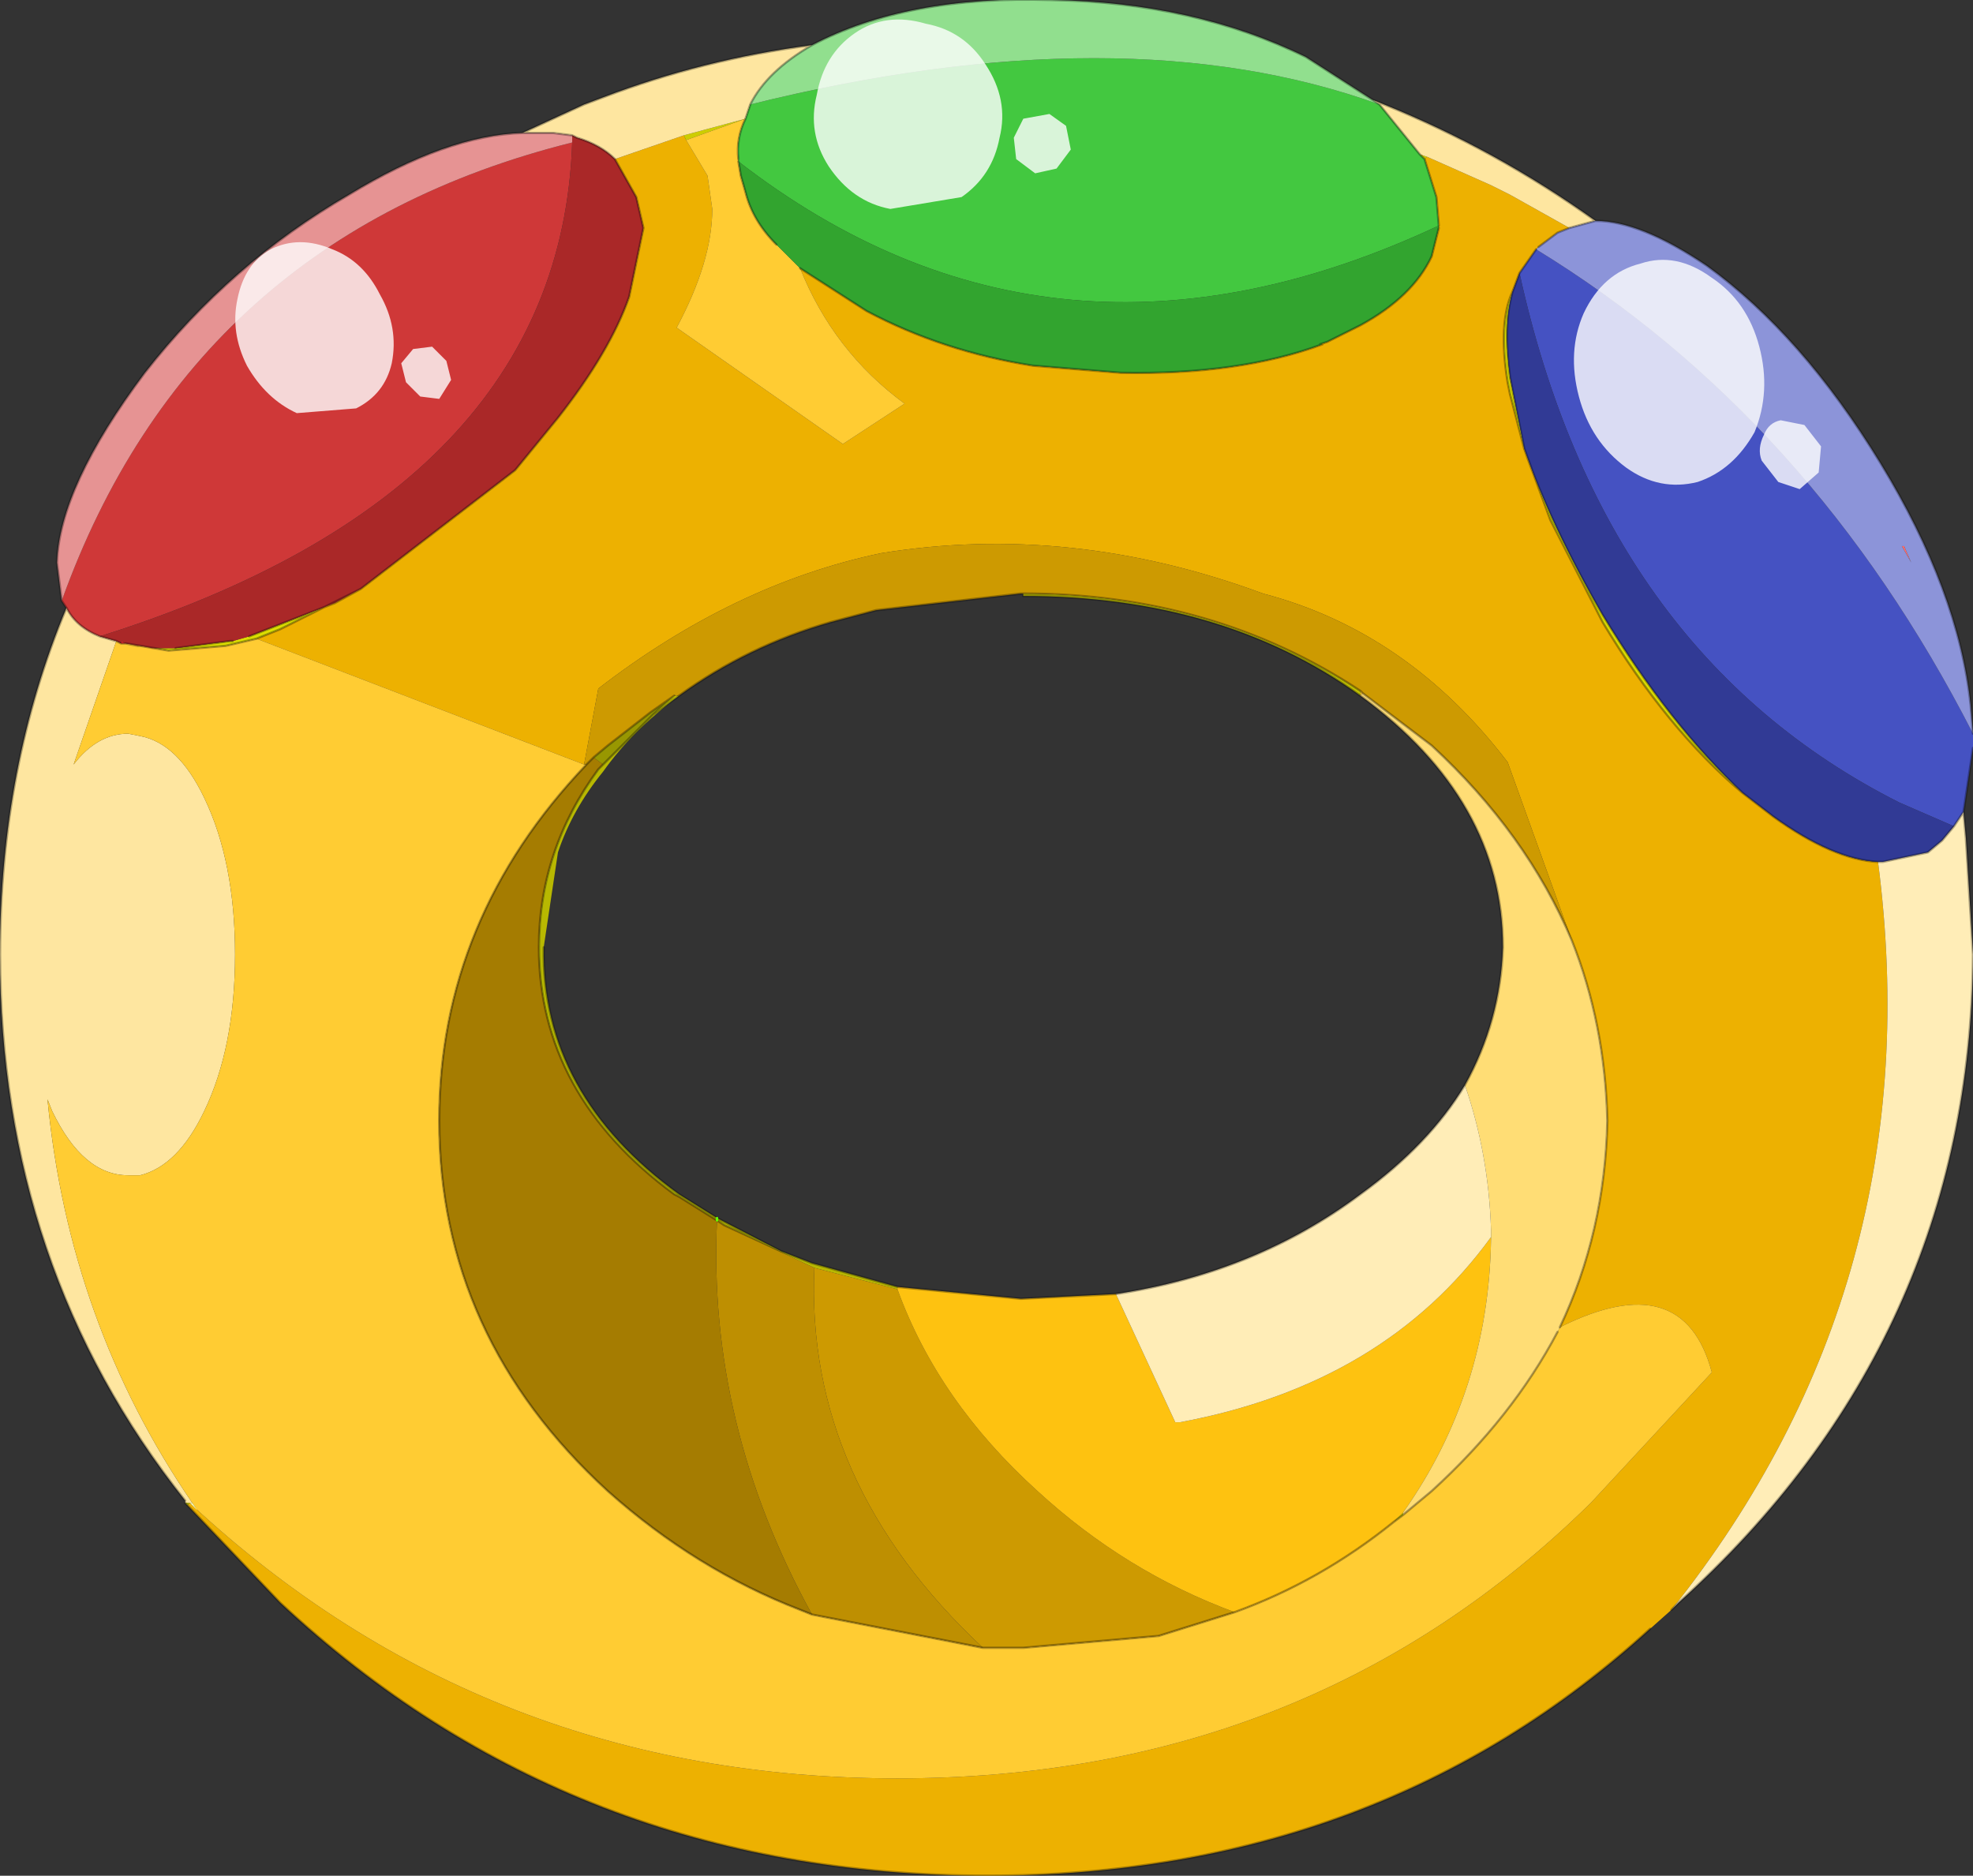 <?xml version="1.0" encoding="UTF-8" standalone="no"?>
<svg xmlns:xlink="http://www.w3.org/1999/xlink" height="39.5px" width="41.55px" xmlns="http://www.w3.org/2000/svg">
  <rect width="100%" height="100%" fill="#333333" stroke="none"/>
  <g transform="matrix(1.0, 0.0, 0.0, 1.0, -254.2, -180.7)">
    <path d="M284.25 184.0 L285.15 184.4 285.6 184.6 286.0 184.8 287.25 185.5 287.0 185.6 286.6 185.9 286.55 185.95 286.2 186.45 286.05 186.85 Q285.75 187.5 285.95 188.75 L286.0 189.0 286.3 190.15 286.85 191.65 287.95 193.8 Q289.3 196.05 290.9 197.4 L291.55 197.9 Q292.8 198.8 293.75 198.85 294.9 207.7 289.4 214.6 L288.95 215.0 Q283.25 220.2 275.0 220.2 266.25 220.2 260.1 214.45 L258.15 212.4 258.2 212.35 258.25 212.4 Q264.45 218.15 273.1 218.15 281.8 218.15 287.7 212.35 L290.25 209.6 Q289.65 207.35 287.05 208.65 288.0 206.65 288.05 204.3 288.0 202.25 287.3 200.5 L285.95 196.75 Q283.85 194.0 280.8 193.2 276.75 191.7 272.75 192.35 269.65 193.0 266.8 195.2 L266.5 196.8 259.6 194.15 260.1 193.95 261.8 193.1 265.05 190.6 265.95 189.5 Q267.05 188.1 267.45 186.95 L267.75 185.5 267.6 184.85 267.15 184.05 268.6 183.55 268.65 183.65 269.1 184.4 269.2 185.1 Q269.2 186.2 268.45 187.6 L271.95 190.05 273.25 189.2 Q271.75 188.1 271.05 186.35 L272.45 187.25 Q274.05 188.1 275.95 188.4 L277.8 188.55 Q280.3 188.6 282.05 187.95 L282.0 187.95 282.15 187.9 282.85 187.55 Q283.95 186.95 284.35 186.1 L284.5 185.5 284.5 185.45 284.45 184.85 284.2 184.05 284.25 184.0" fill="#edb101" fill-rule="evenodd" stroke="none"/>
    <path d="M284.1 183.95 L284.25 184.0 284.2 184.05 284.1 183.95 M268.6 183.55 L269.9 183.2 268.65 183.65 268.6 183.55" fill="#cdcd01" fill-rule="evenodd" stroke="none"/>
    <path d="M284.25 184.0 L284.1 183.95 283.25 182.9 283.1 182.8 283.35 182.9 Q285.7 183.85 287.8 185.35 L287.25 185.5 286.0 184.8 285.6 184.6 285.15 184.4 284.25 184.0 M271.3 181.65 Q270.35 182.2 270.0 182.9 L269.9 183.2 268.6 183.55 267.15 184.05 Q266.85 183.75 266.35 183.6 L266.25 183.55 265.85 183.5 265.2 183.5 266.5 182.9 266.9 182.75 Q269.0 181.95 271.3 181.65 M256.65 194.2 L255.75 196.8 Q256.25 196.15 256.9 196.15 L257.15 196.2 Q257.95 196.35 258.5 197.5 259.15 198.85 259.15 200.8 259.15 202.75 258.5 204.1 257.95 205.25 257.15 205.45 L256.9 205.45 Q255.95 205.45 255.3 204.1 L255.2 203.85 Q255.65 208.55 258.25 212.35 L258.2 212.35 258.1 212.35 258.1 212.3 Q254.2 207.4 254.2 200.8 254.2 196.85 255.6 193.5 255.8 193.9 256.3 194.1 L256.65 194.2" fill="#fee6a0" fill-rule="evenodd" stroke="none"/>
    <path d="M269.75 184.1 L269.8 184.4 269.9 184.75 Q270.05 185.35 270.55 185.85 L271.05 186.35 Q271.75 188.1 273.25 189.2 L271.95 190.05 268.45 187.6 Q269.2 186.2 269.2 185.1 L269.1 184.4 268.65 183.65 269.9 183.2 Q269.7 183.6 269.75 184.05 L269.75 184.1 M266.5 196.8 L266.55 196.8 Q263.45 200.05 263.45 204.3 263.45 208.85 267.0 212.1 268.85 213.75 271.05 214.6 L271.3 214.7 274.9 215.4 275.65 215.4 275.75 215.4 278.6 215.15 280.2 214.65 Q282.0 214.0 283.55 212.75 L283.75 212.6 284.35 212.1 Q286.05 210.55 287.0 208.75 L287.05 208.65 Q289.65 207.35 290.25 209.6 L287.7 212.35 Q281.8 218.15 273.1 218.15 264.45 218.15 258.25 212.4 L258.35 212.5 258.25 212.35 Q255.65 208.55 255.2 203.85 L255.3 204.1 Q255.95 205.45 256.9 205.45 L257.15 205.45 Q257.95 205.25 258.5 204.1 259.15 202.75 259.15 200.8 259.15 198.85 258.5 197.5 257.95 196.35 257.15 196.2 L256.9 196.15 Q256.25 196.15 255.75 196.8 L256.65 194.2 256.75 194.25 256.85 194.25 257.75 194.4 258.95 194.3 259.6 194.15 266.5 196.8" fill="#ffcc33" fill-rule="evenodd" stroke="none"/>
    <path d="M294.3 192.2 L294.45 192.55 294.25 192.2 294.3 192.2" fill="#fe6b6b" fill-rule="evenodd" stroke="none"/>
    <path d="M257.7 189.65 L257.6 189.85 257.7 189.65 M256.85 194.25 L256.75 194.25 256.75 194.2 256.85 194.25" fill="#fe2c2c" fill-rule="evenodd" stroke="none"/>
    <path d="M257.9 194.35 L258.05 194.35 257.9 194.35" fill="#feabab" fill-rule="evenodd" stroke="none"/>
    <path d="M282.85 195.25 L282.85 195.35 Q279.95 193.25 275.75 193.25 L275.75 193.2 Q279.75 193.2 282.85 195.25 M283.75 212.55 L283.75 212.6 283.55 212.75 283.75 212.55" fill="#c8c702" fill-rule="evenodd" stroke="none"/>
    <path d="M266.7 196.65 L267.0 196.4 267.9 195.7 268.4 195.35 267.95 195.75 266.9 196.8 266.7 196.65" fill="#989701" fill-rule="evenodd" stroke="none"/>
    <path d="M286.3 190.15 L286.0 189.0 285.95 188.75 Q285.75 187.5 286.05 186.85 285.85 187.55 286.0 188.65 L286.3 190.15 Q286.85 191.75 287.95 193.65 289.35 195.95 290.9 197.4 289.3 196.05 287.95 193.8 L286.85 191.65 286.3 190.15 M268.4 195.35 L268.5 195.35 267.95 195.75 268.4 195.35 M261.8 193.1 L260.1 193.95 259.6 194.15 258.95 194.3 257.75 194.4 256.85 194.25 257.1 194.3 257.15 194.3 257.4 194.35 257.9 194.35 259.05 194.2 259.1 194.2 259.45 194.1 261.25 193.4 261.8 193.1 M257.9 194.35 L258.05 194.35 257.9 194.35" fill="#dede01" fill-rule="evenodd" stroke="none"/>
    <path d="M268.5 195.35 Q267.5 196.1 266.9 196.95 266.25 197.75 265.95 198.65 L265.65 200.65 Q265.6 203.75 268.5 205.85 L269.3 206.35 270.65 207.05 271.3 207.3 273.1 207.8 273.1 207.85 271.35 207.4 269.45 206.5 270.65 207.05 269.45 206.5 269.3 206.4 268.5 205.9 268.4 205.85 Q265.55 203.75 265.55 200.65 265.55 198.6 266.8 196.9 L266.9 196.8 267.95 195.75 268.5 195.35 M269.3 206.35 L269.3 206.4 269.3 206.35 M258.2 212.35 L258.15 212.4 258.1 212.35 258.2 212.35 M278.6 215.15 L280.2 214.65 278.6 215.15" fill="#b8b801" fill-rule="evenodd" stroke="none"/>
    <path d="M282.9 195.3 L282.85 195.25 Q279.75 193.2 275.75 193.2 L275.7 193.2 272.65 193.55 271.7 193.8 Q269.95 194.3 268.5 195.35 L268.4 195.35 267.9 195.7 267.0 196.4 266.7 196.65 266.55 196.8 266.5 196.8 266.8 195.2 Q269.65 193.0 272.75 192.35 276.75 191.7 280.8 193.2 283.85 194.0 285.95 196.75 L287.3 200.5 Q286.35 198.25 284.35 196.4 L282.9 195.3 M271.35 207.4 L273.1 207.85 Q273.95 210.2 276.05 212.1 277.9 213.8 280.2 214.65 L278.6 215.15 275.75 215.4 275.65 215.4 274.9 215.4 Q271.15 211.9 271.35 207.4" fill="#cd9a01" fill-rule="evenodd" stroke="none"/>
    <path d="M282.9 195.3 L282.85 195.35 282.85 195.25 282.9 195.3" fill="#feca30" fill-rule="evenodd" stroke="none"/>
    <path d="M273.1 207.8 L275.7 208.05 277.7 207.95 278.95 210.65 279.05 210.65 Q283.35 209.85 285.6 206.75 L285.6 206.8 Q285.55 210.0 283.75 212.55 L283.55 212.75 Q282.0 214.0 280.2 214.65 277.9 213.8 276.05 212.1 273.95 210.2 273.1 207.85 L273.1 207.8" fill="#fec210" fill-rule="evenodd" stroke="none"/>
    <path d="M258.25 212.4 L258.2 212.35 258.25 212.35 258.35 212.5 258.25 212.4" fill="#ffffb9" fill-rule="evenodd" stroke="none"/>
    <path d="M283.25 182.9 L284.1 183.95 284.2 184.05 284.45 184.85 284.5 185.45 Q276.4 189.25 269.75 184.1 L269.75 184.05 Q269.7 183.6 269.9 183.2 L270.0 182.9 Q277.85 180.95 283.25 182.9" fill="#43c840" fill-rule="evenodd" stroke="none"/>
    <path d="M286.2 186.45 L286.55 185.95 Q292.35 189.5 295.75 196.15 L295.75 196.45 295.55 197.8 295.35 198.1 294.2 197.6 Q287.95 194.45 286.2 186.45" fill="#4552c2" fill-rule="evenodd" stroke="none"/>
    <path d="M255.5 193.35 Q258.25 185.7 266.25 183.7 266.0 191.05 256.3 194.1 255.8 193.9 255.6 193.5 L255.5 193.35 M257.7 189.65 L257.6 189.85 257.7 189.65" fill="#cf3838" fill-rule="evenodd" stroke="none"/>
    <path d="M266.25 183.7 L266.25 183.55 266.35 183.6 Q266.85 183.75 267.15 184.05 L267.6 184.85 267.75 185.5 267.45 186.95 Q267.05 188.1 265.95 189.5 L265.05 190.6 261.8 193.1 261.25 193.4 259.45 194.1 259.1 194.2 259.05 194.2 257.9 194.35 257.4 194.35 257.15 194.3 257.1 194.3 256.85 194.25 256.75 194.2 256.75 194.25 256.65 194.2 256.3 194.1 Q266.0 191.05 266.25 183.7" fill="#aa2828" fill-rule="evenodd" stroke="none"/>
    <path d="M284.5 185.45 L284.5 185.5 284.35 186.1 Q283.95 186.95 282.85 187.55 L282.15 187.9 282.0 187.95 282.05 187.95 Q280.3 188.6 277.8 188.55 L275.95 188.4 Q274.05 188.1 272.45 187.25 L271.05 186.35 270.55 185.85 Q270.05 185.35 269.9 184.75 L269.8 184.4 269.75 184.1 Q276.4 189.25 284.5 185.45" fill="#32a42f" fill-rule="evenodd" stroke="none"/>
    <path d="M286.05 186.85 L286.2 186.45 Q287.95 194.45 294.2 197.6 L295.35 198.1 295.1 198.4 294.8 198.65 293.85 198.85 293.75 198.85 Q292.8 198.8 291.55 197.9 L290.9 197.4 Q289.35 195.95 287.95 193.65 286.85 191.75 286.3 190.15 L286.0 188.65 Q285.85 187.55 286.05 186.85" fill="#313a95" fill-rule="evenodd" stroke="none"/>
    <path d="M287.25 185.5 L287.8 185.35 Q288.75 185.35 290.15 186.3 292.15 187.75 293.8 190.45 295.45 193.15 295.7 195.55 L295.75 196.15 Q292.35 189.5 286.55 185.95 L286.6 185.9 287.0 185.6 287.25 185.5 M294.3 192.2 L294.25 192.2 294.45 192.55 294.3 192.2" fill="#8c94d9" fill-rule="evenodd" stroke="none"/>
    <path d="M283.1 182.8 L283.25 182.9 Q277.85 180.95 270.0 182.9 270.35 182.2 271.3 181.65 273.3 180.6 276.35 180.7 279.35 180.75 281.7 181.9 L283.1 182.8" fill="#91df8e" fill-rule="evenodd" stroke="none"/>
    <path d="M265.2 183.5 L265.85 183.5 266.25 183.55 266.25 183.7 Q258.25 185.7 255.5 193.35 L255.4 192.55 Q255.45 190.95 257.25 188.55 259.05 186.25 261.55 184.8 263.6 183.55 265.2 183.5" fill="#e69393" fill-rule="evenodd" stroke="none"/>
    <path d="M282.85 195.35 L282.9 195.3 284.35 196.4 Q286.35 198.25 287.3 200.5 288.0 202.25 288.05 204.3 288.0 206.65 287.05 208.65 L287.0 208.75 Q286.05 210.55 284.35 212.1 L283.75 212.6 283.75 212.55 Q285.55 210.0 285.6 206.8 L285.6 206.75 285.6 206.6 Q285.55 205.0 285.05 203.55 285.8 202.2 285.85 200.65 285.85 197.55 282.85 195.35" fill="#ffdd75" fill-rule="evenodd" stroke="none"/>
    <path d="M269.45 206.5 L271.35 207.4 Q271.15 211.9 274.9 215.4 L271.3 214.7 Q269.1 210.7 269.3 206.4 L269.45 206.5" fill="#be8f01" fill-rule="evenodd" stroke="none"/>
    <path d="M266.55 196.8 L266.7 196.65 266.9 196.8 266.8 196.9 Q265.55 198.6 265.55 200.65 265.55 203.75 268.4 205.85 L268.5 205.9 269.3 206.4 Q269.1 210.7 271.3 214.7 L271.05 214.6 Q268.85 213.75 267.0 212.1 263.45 208.85 263.45 204.3 263.45 200.05 266.55 196.8" fill="#a57c01" fill-rule="evenodd" stroke="none"/>
    <path d="M277.7 207.95 Q280.65 207.5 282.85 205.85 284.3 204.8 285.05 203.55 285.55 205.0 285.6 206.6 L285.6 206.75 Q283.35 209.85 279.05 210.65 L278.95 210.65 277.7 207.95 M293.75 198.85 L293.85 198.85 294.8 198.65 295.1 198.4 295.35 198.1 295.55 197.8 295.6 198.35 295.75 200.8 Q295.7 208.9 289.55 214.45 L289.4 214.6 Q294.9 207.7 293.75 198.85" fill="#ffedb7" fill-rule="evenodd" stroke="none"/>
    <path d="M287.25 185.5 L287.8 185.35 Q285.7 183.85 283.35 182.9 L283.1 182.8 283.25 182.9 284.1 183.95 284.2 184.05 284.45 184.85 284.5 185.45 M283.1 182.8 L281.7 181.9 Q279.35 180.75 276.35 180.7 273.3 180.6 271.3 181.65 270.35 182.2 270.0 182.9 L269.9 183.2 Q269.7 183.6 269.75 184.05 M269.75 184.1 L269.8 184.4 269.9 184.75 Q270.05 185.35 270.55 185.85 M271.05 186.35 L272.45 187.25 Q274.05 188.1 275.95 188.4 L277.8 188.55 Q280.3 188.6 282.05 187.95 M282.0 187.95 L282.15 187.9 282.85 187.55 Q283.95 186.95 284.35 186.1 L284.5 185.5 M286.05 186.85 L286.2 186.45 286.55 185.95 M286.6 185.9 L287.0 185.6 287.25 185.5 M295.75 196.15 L295.7 195.55 Q295.45 193.15 293.8 190.45 292.15 187.75 290.15 186.3 288.75 185.35 287.8 185.35 M286.05 186.85 Q285.75 187.5 285.95 188.75 L286.0 189.0 286.3 190.15 286.0 188.65 Q285.85 187.55 286.05 186.85 M282.9 195.3 L282.85 195.25 Q279.75 193.2 275.75 193.2 L275.7 193.2 272.65 193.55 271.7 193.8 Q269.95 194.3 268.5 195.35 L267.95 195.75 266.9 196.8 266.8 196.9 Q265.55 198.6 265.55 200.65 265.55 203.75 268.4 205.85 L268.5 205.9 269.3 206.4 269.45 206.5 270.65 207.05 271.3 207.3 273.1 207.8 275.7 208.05 277.7 207.95 Q280.65 207.5 282.85 205.85 284.3 204.8 285.05 203.55 285.8 202.2 285.85 200.65 285.85 197.55 282.85 195.35 279.95 193.25 275.75 193.25 M265.65 200.65 Q265.6 203.75 268.5 205.85 L269.3 206.35 270.65 207.05 M282.9 195.3 L284.35 196.4 Q286.35 198.25 287.3 200.5 288.0 202.25 288.05 204.3 288.0 206.65 287.05 208.65 M266.55 196.8 L266.7 196.65 267.0 196.4 267.9 195.7 268.4 195.35 267.95 195.75 M293.75 198.85 Q292.8 198.8 291.55 197.9 L290.9 197.4 Q289.3 196.05 287.95 193.8 L286.85 191.65 286.3 190.15 Q286.85 191.75 287.95 193.65 289.35 195.95 290.9 197.4 M295.35 198.1 L295.1 198.4 294.8 198.65 293.85 198.85 293.75 198.85 M289.4 214.6 L289.55 214.45 Q295.7 208.9 295.75 200.8 L295.6 198.35 295.55 197.8 295.35 198.1 M295.55 197.8 L295.75 196.45 M258.15 212.4 L260.1 214.45 Q266.25 220.2 275.0 220.2 283.25 220.2 288.95 215.0 M283.75 212.6 L284.35 212.1 Q286.05 210.55 287.0 208.75 M283.55 212.75 L283.75 212.6 M266.25 183.55 L265.85 183.5 265.2 183.5 Q263.6 183.55 261.55 184.8 259.05 186.25 257.25 188.55 255.45 190.95 255.4 192.55 L255.5 193.35 255.6 193.5 Q255.8 193.9 256.3 194.1 L256.65 194.2 256.75 194.25 256.85 194.25 257.75 194.4 258.95 194.3 259.6 194.15 260.1 193.95 261.8 193.1 261.25 193.4 259.45 194.1 M266.25 183.55 L266.35 183.6 Q266.85 183.75 267.15 184.05 L267.6 184.85 267.75 185.5 267.45 186.95 Q267.05 188.1 265.95 189.5 L265.05 190.6 261.8 193.1 M265.2 183.5 L266.5 182.9 266.9 182.75 Q269.0 181.95 271.3 181.65 M259.1 194.2 L259.05 194.2 257.9 194.35 M257.15 194.3 L257.1 194.3 256.85 194.25 M258.1 212.3 Q254.2 207.4 254.2 200.8 254.2 196.85 255.6 193.5 M258.1 212.35 L258.15 212.4 M274.9 215.4 L275.65 215.4 275.75 215.4 278.6 215.15 280.2 214.65 Q282.0 214.0 283.55 212.75 M271.3 214.7 L271.05 214.6 Q268.85 213.75 267.0 212.1 263.45 208.85 263.45 204.3 263.45 200.05 266.55 196.8 M271.3 214.7 L274.9 215.4" fill="none" stroke="#000000" stroke-linecap="round" stroke-linejoin="round" stroke-opacity="0.302" stroke-width="0.05"/>
    <path d="M269.3 206.4 L269.3 206.35" fill="none" stroke="#66ff00" stroke-linecap="round" stroke-linejoin="round" stroke-width="0.05"/>
    <path d="M263.05 189.05 L262.75 188.75 262.65 188.35 262.9 188.05 263.3 188.0 263.6 188.3 263.7 188.7 263.45 189.1 263.05 189.05 M259.2 187.0 Q259.35 186.25 259.9 185.95 260.5 185.65 261.2 185.95 261.85 186.2 262.2 186.9 262.6 187.6 262.45 188.35 262.3 189.0 261.7 189.3 L260.45 189.4 Q259.8 189.1 259.4 188.4 259.05 187.7 259.2 187.0" fill="#ffffff" fill-opacity="0.8" fill-rule="evenodd" stroke="none"/>
    <path d="M275.6 184.05 L275.55 183.6 275.75 183.2 276.3 183.1 276.65 183.35 276.75 183.85 276.45 184.25 276.0 184.35 275.6 184.05 M271.4 182.7 Q271.55 181.85 272.2 181.4 272.85 180.95 273.7 181.2 274.5 181.35 274.95 182.05 275.45 182.8 275.25 183.6 275.1 184.4 274.45 184.85 L272.95 185.1 Q272.15 184.95 271.65 184.2 271.2 183.5 271.4 182.7" fill="#ffffff" fill-opacity="0.8" fill-rule="evenodd" stroke="none"/>
    <path d="M291.65 190.85 L291.3 190.4 Q291.2 190.15 291.35 189.85 291.45 189.6 291.7 189.55 L292.2 189.65 292.55 190.1 292.5 190.65 292.1 191.0 291.65 190.85 M287.55 187.3 Q287.95 186.45 288.75 186.25 289.5 186.0 290.25 186.55 291.0 187.05 291.25 188.0 291.5 188.95 291.15 189.8 290.7 190.6 289.95 190.85 289.15 191.05 288.45 190.55 287.7 190.0 287.45 189.05 287.2 188.1 287.55 187.3" fill="#ffffff" fill-opacity="0.8" fill-rule="evenodd" stroke="none"/>
  </g>
</svg>
